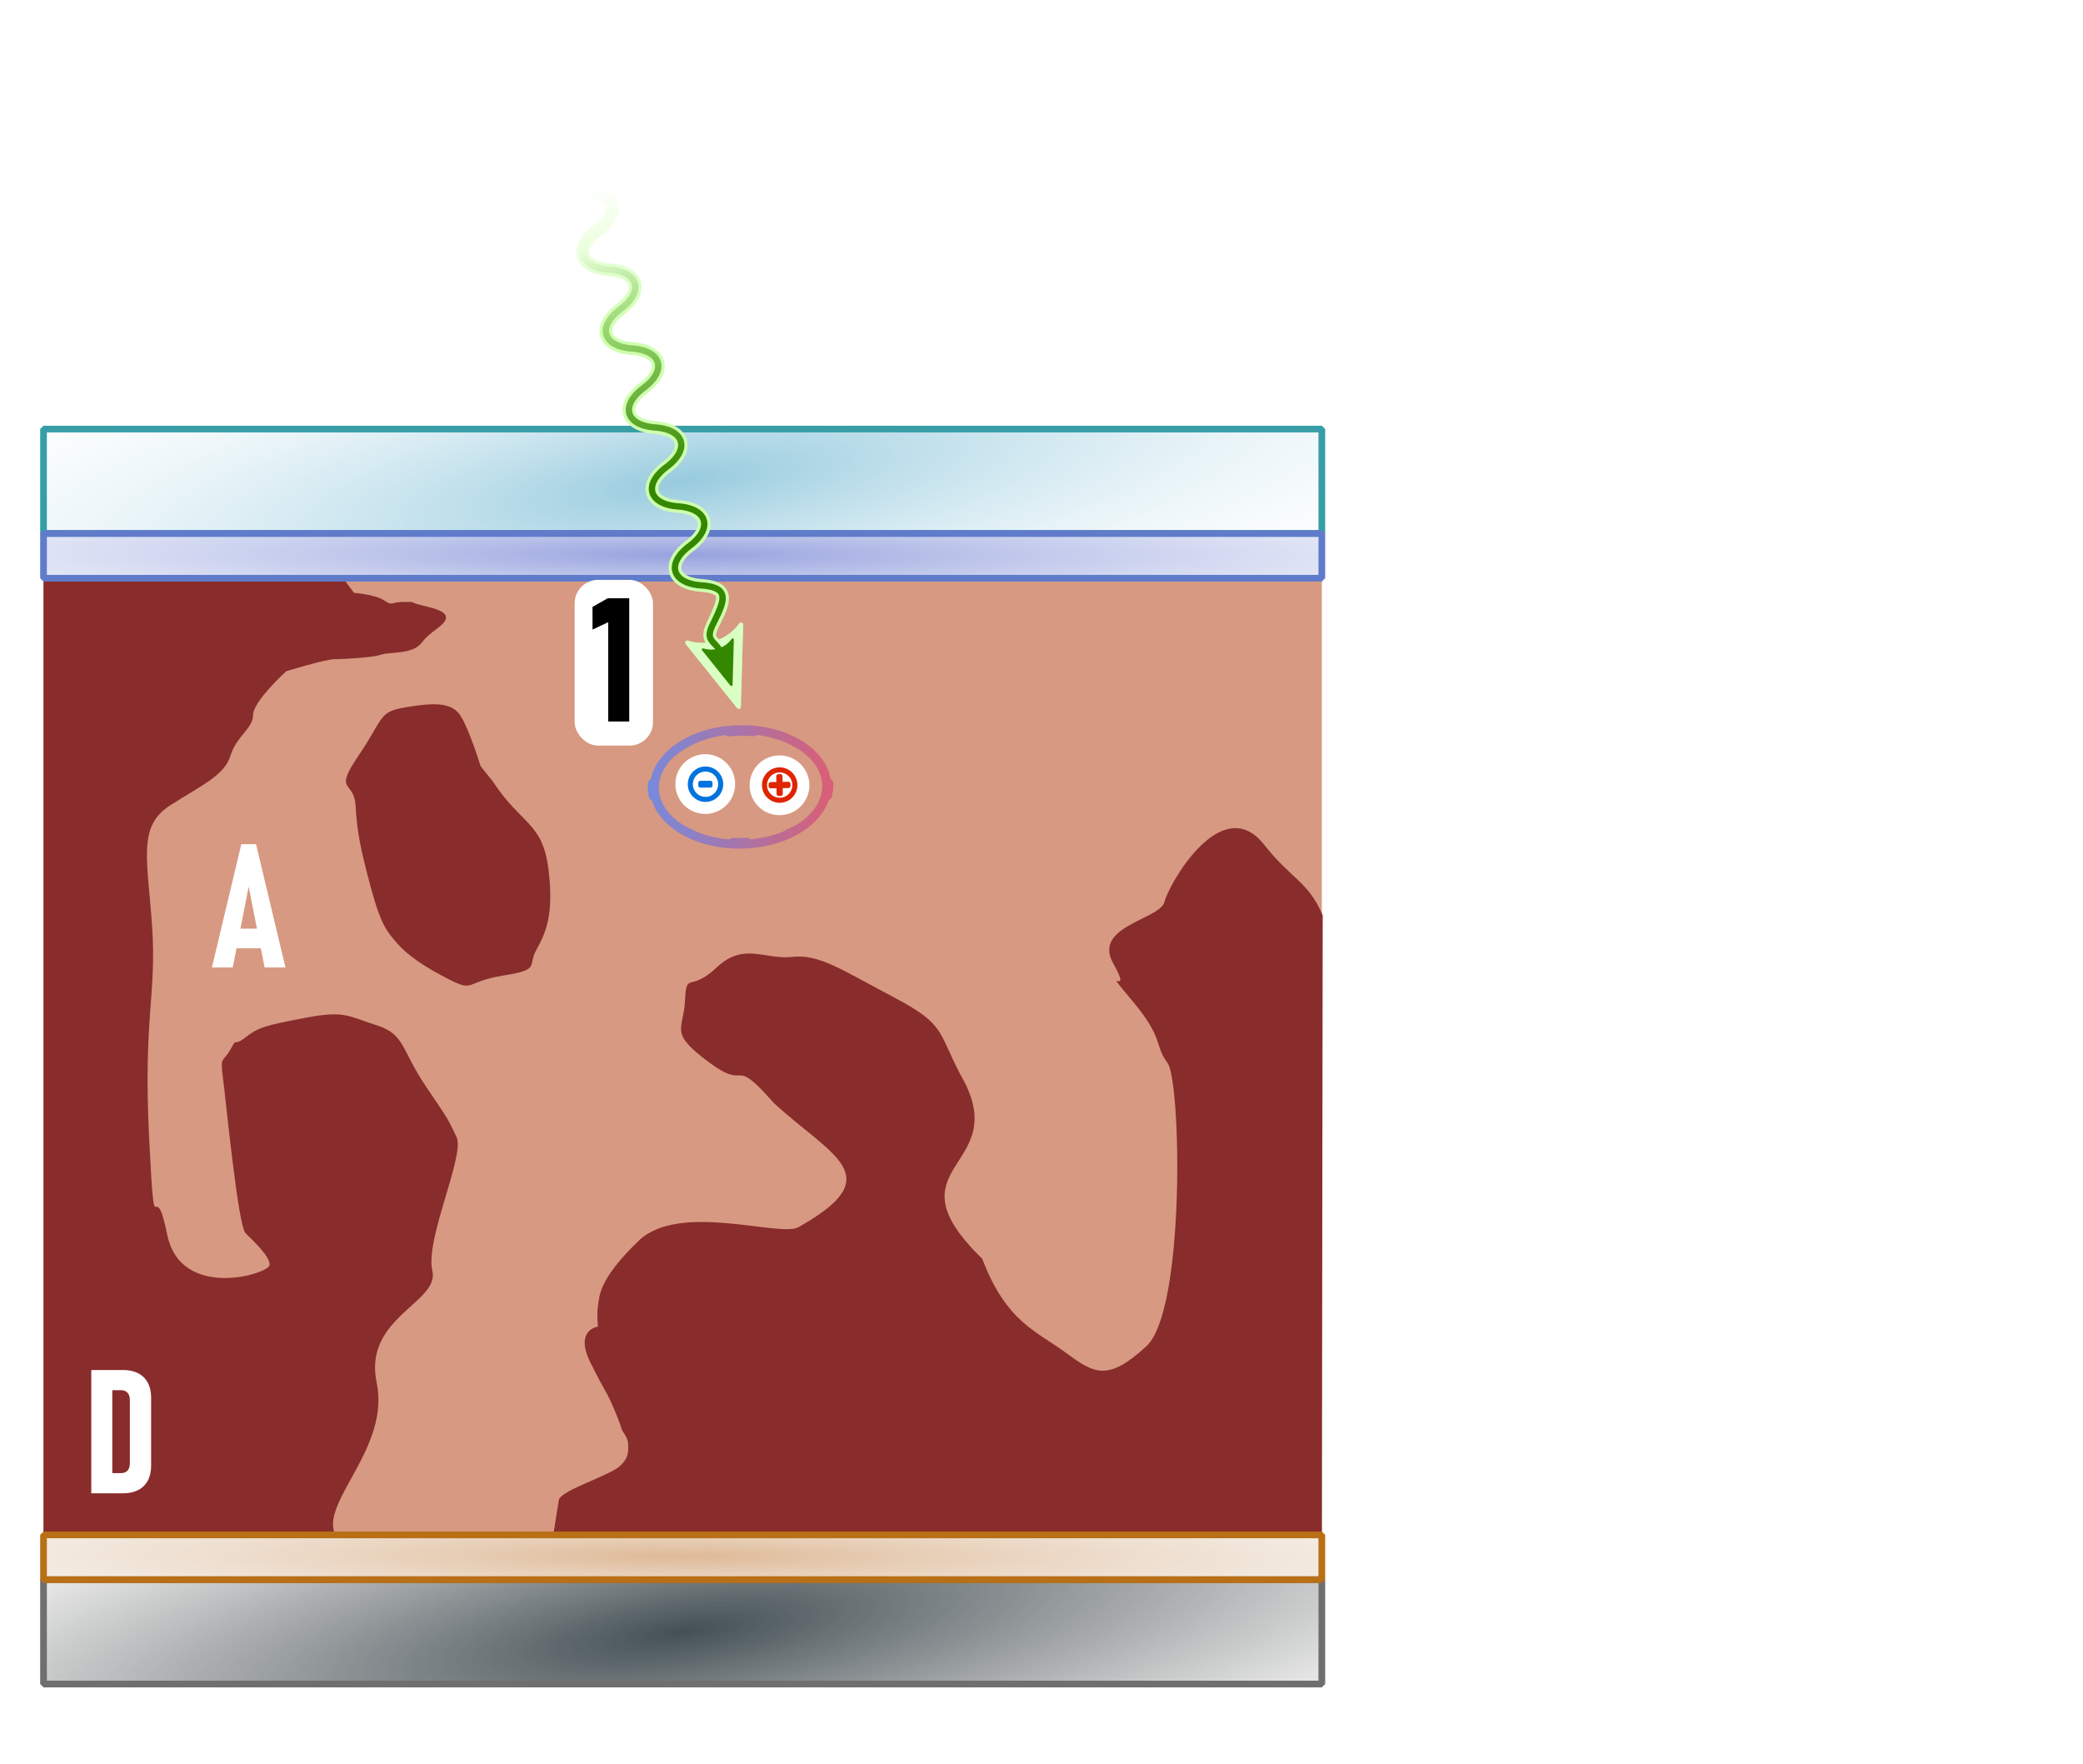 <?xml version="1.0" encoding="UTF-8" standalone="no"?>
<!-- Created with Inkscape (http://www.inkscape.org/) -->

<svg
   version="1.1"
   id="svg2"
   width="2349.321"
   height="1989.559"
   viewBox="0 0 2349.321 1989.559"
   sodipodi:docname="2. How Do OPV for import.svg"
   inkscape:version="1.1.2 (b8e25be833, 2022-02-05)"
   xmlns:inkscape="http://www.inkscape.org/namespaces/inkscape"
   xmlns:sodipodi="http://sodipodi.sourceforge.net/DTD/sodipodi-0.dtd"
   xmlns:xlink="http://www.w3.org/1999/xlink"
   xmlns="http://www.w3.org/2000/svg"
   xmlns:svg="http://www.w3.org/2000/svg">
  <defs
     id="defs6">
    <linearGradient
       inkscape:collect="always"
       id="linearGradient6290">
      <stop
         style="stop-color:#348800;stop-opacity:1;"
         offset="0"
         id="stop6286" />
      <stop
         style="stop-color:#348800;stop-opacity:0;"
         offset="1"
         id="stop6288" />
    </linearGradient>
    <linearGradient
       inkscape:collect="always"
       id="linearGradient15411">
      <stop
         style="stop-color:#deb996;stop-opacity:1"
         offset="0"
         id="stop15407" />
      <stop
         style="stop-color:#f6fcfd;stop-opacity:0"
         offset="1"
         id="stop15409" />
    </linearGradient>
    <linearGradient
       inkscape:collect="always"
       id="linearGradient14648">
      <stop
         style="stop-color:#97a2de;stop-opacity:1"
         offset="0"
         id="stop14644" />
      <stop
         style="stop-color:#f6fcfd;stop-opacity:0"
         offset="1"
         id="stop14646" />
    </linearGradient>
    <linearGradient
       inkscape:collect="always"
       id="linearGradient10207">
      <stop
         style="stop-color:#ceffad;stop-opacity:1;"
         offset="0"
         id="stop10203" />
      <stop
         style="stop-color:#ceffad;stop-opacity:0;"
         offset="1"
         id="stop10205" />
    </linearGradient>
    <linearGradient
       inkscape:collect="always"
       id="linearGradient2179">
      <stop
         style="stop-color:#97cbde;stop-opacity:1"
         offset="0"
         id="stop2175" />
      <stop
         style="stop-color:#f6fcfd;stop-opacity:0"
         offset="1"
         id="stop2177" />
    </linearGradient>
    <linearGradient
       inkscape:collect="always"
       id="linearGradient855">
      <stop
         style="stop-color:#435055;stop-opacity:1"
         offset="0"
         id="stop851" />
      <stop
         style="stop-color:#6d6d6d;stop-opacity:0"
         offset="1"
         id="stop853" />
    </linearGradient>
    <radialGradient
       inkscape:collect="always"
       xlink:href="#linearGradient855"
       id="radialGradient865"
       cx="493.798"
       cy="1698.859"
       fx="493.798"
       fy="1698.859"
       r="62.651"
       gradientTransform="matrix(4.225,-0.594,2.542,18.082,-4041.912,-31498.73)"
       gradientUnits="userSpaceOnUse" />
    <radialGradient
       inkscape:collect="always"
       xlink:href="#linearGradient14648"
       id="radialGradient1817"
       gradientUnits="userSpaceOnUse"
       gradientTransform="matrix(1.844,-0.685,-0.023,25.714,277.056,-44420.067)"
       cx="493.798"
       cy="1698.859"
       fx="493.798"
       fy="1698.859"
       r="62.651" />
    <filter
       inkscape:collect="always"
       style="color-interpolation-filters:sRGB"
       id="filter2517-39-8"
       x="-0.135"
       y="-0.135"
       width="1.27"
       height="1.27">
      <feGaussianBlur
         inkscape:collect="always"
         stdDeviation="0.456"
         id="feGaussianBlur2519-1-7" />
    </filter>
    <filter
       inkscape:collect="always"
       style="color-interpolation-filters:sRGB"
       id="filter2517-3-6-5"
       x="-0.135"
       y="-0.135"
       width="1.27"
       height="1.27">
      <feGaussianBlur
         inkscape:collect="always"
         stdDeviation="0.456"
         id="feGaussianBlur2519-6-6-8" />
    </filter>
    <marker
       style="overflow:visible"
       id="marker5556-2-63-4"
       refX="0"
       refY="0"
       orient="auto"
       inkscape:stockid="Arrow2Lend"
       inkscape:isstock="true">
      <path
         transform="matrix(-1.1,0,0,-1.1,-1.1,0)"
         d="M 8.719,4.034 -2.207,0.016 8.719,-4.002 c -1.745,2.372 -1.735,5.617 -6e-7,8.035 z"
         style="fill:context-stroke;fill-rule:evenodd;stroke:context-stroke;stroke-width:0.625;stroke-linejoin:round"
         id="path5316-5-53-3" />
    </marker>
    <linearGradient
       inkscape:collect="always"
       id="linearGradient45300">
      <stop
         style="stop-color:#5698ff;stop-opacity:1"
         offset="0"
         id="stop45296" />
      <stop
         style="stop-color:#ff4e4e;stop-opacity:1"
         offset="1"
         id="stop45298" />
    </linearGradient>
    <filter
       inkscape:collect="always"
       style="color-interpolation-filters:sRGB"
       id="filter45936"
       x="-0.186"
       y="-0.127"
       width="1.372"
       height="1.254">
      <feGaussianBlur
         inkscape:collect="always"
         stdDeviation="2.056"
         id="feGaussianBlur45938" />
    </filter>
    <linearGradient
       inkscape:collect="always"
       xlink:href="#linearGradient45300"
       id="linearGradient1171"
       gradientUnits="userSpaceOnUse"
       x1="156.432"
       y1="27.774"
       x2="157.122"
       y2="95.346" />
    <linearGradient
       inkscape:collect="always"
       xlink:href="#linearGradient45300"
       id="linearGradient1173"
       gradientUnits="userSpaceOnUse"
       gradientTransform="matrix(2.568,0,0,2.568,1101.152,1306.337)"
       x1="156.597"
       y1="29.428"
       x2="157.122"
       y2="95.346" />
    <marker
       style="overflow:visible"
       id="marker5556-2-4-0-3-3"
       refX="0"
       refY="0"
       orient="auto"
       inkscape:stockid="Arrow2Lend"
       inkscape:isstock="true">
      <path
         transform="matrix(-1.1,0,0,-1.1,-1.1,0)"
         d="M 8.719,4.034 -2.207,0.016 8.719,-4.002 c -1.745,2.372 -1.735,5.617 -6e-7,8.035 z"
         style="fill:context-stroke;fill-rule:evenodd;stroke:context-stroke;stroke-width:0.625;stroke-linejoin:round"
         id="path5316-5-0-2-4-50" />
    </marker>
    <filter
       inkscape:collect="always"
       style="color-interpolation-filters:sRGB"
       id="filter82878"
       x="-0.244"
       y="-0.244"
       width="1.488"
       height="1.488">
      <feGaussianBlur
         inkscape:collect="always"
         stdDeviation="1.45"
         id="feGaussianBlur82880" />
    </filter>
    <marker
       style="overflow:visible"
       id="marker1718"
       refX="0"
       refY="0"
       orient="auto"
       inkscape:stockid="Arrow2Lend"
       inkscape:isstock="true">
      <path
         transform="matrix(-1.1,0,0,-1.1,-1.1,0)"
         d="M 8.719,4.034 -2.207,0.016 8.719,-4.002 c -1.745,2.372 -1.735,5.617 -6e-7,8.035 z"
         style="fill:context-stroke;fill-rule:evenodd;stroke:context-stroke;stroke-width:0.625;stroke-linejoin:round"
         id="path1716" />
    </marker>
    <marker
       style="overflow:visible"
       id="marker1726"
       refX="0"
       refY="0"
       orient="auto"
       inkscape:stockid="Arrow2Lend"
       inkscape:isstock="true">
      <path
         transform="matrix(-1.1,0,0,-1.1,-1.1,0)"
         d="M 8.719,4.034 -2.207,0.016 8.719,-4.002 c -1.745,2.372 -1.735,5.617 -6e-7,8.035 z"
         style="fill:context-stroke;fill-rule:evenodd;stroke:context-stroke;stroke-width:0.625;stroke-linejoin:round"
         id="path1724" />
    </marker>
    <marker
       style="overflow:visible"
       id="marker1741"
       refX="0"
       refY="0"
       orient="auto"
       inkscape:stockid="Arrow2Lend"
       inkscape:isstock="true">
      <path
         transform="matrix(-1.1,0,0,-1.1,-1.1,0)"
         d="M 8.719,4.034 -2.207,0.016 8.719,-4.002 c -1.745,2.372 -1.735,5.617 -6e-7,8.035 z"
         style="fill:context-stroke;fill-rule:evenodd;stroke:context-stroke;stroke-width:0.625;stroke-linejoin:round"
         id="path1739" />
    </marker>
    <marker
       style="overflow:visible"
       id="marker1749"
       refX="0"
       refY="0"
       orient="auto"
       inkscape:stockid="Arrow2Lend"
       inkscape:isstock="true">
      <path
         transform="matrix(-1.1,0,0,-1.1,-1.1,0)"
         d="M 8.719,4.034 -2.207,0.016 8.719,-4.002 c -1.745,2.372 -1.735,5.617 -6e-7,8.035 z"
         style="fill:context-stroke;fill-rule:evenodd;stroke:context-stroke;stroke-width:0.625;stroke-linejoin:round"
         id="path1747" />
    </marker>
    <marker
       style="overflow:visible"
       id="marker1764"
       refX="0"
       refY="0"
       orient="auto"
       inkscape:stockid="Arrow2Lend"
       inkscape:isstock="true">
      <path
         transform="matrix(-1.1,0,0,-1.1,-1.1,0)"
         d="M 8.719,4.034 -2.207,0.016 8.719,-4.002 c -1.745,2.372 -1.735,5.617 -6e-7,8.035 z"
         style="fill:context-stroke;fill-rule:evenodd;stroke:context-stroke;stroke-width:0.625;stroke-linejoin:round"
         id="path1762" />
    </marker>
    <filter
       inkscape:collect="always"
       style="color-interpolation-filters:sRGB"
       id="filter10181"
       x="-0.037"
       y="-0.034"
       width="1.074"
       height="1.068">
      <feGaussianBlur
         inkscape:collect="always"
         stdDeviation="1.269"
         id="feGaussianBlur10183" />
    </filter>
    <linearGradient
       inkscape:collect="always"
       xlink:href="#linearGradient10207"
       id="linearGradient10209"
       x1="134.738"
       y1="162.274"
       x2="152.684"
       y2="181.129"
       gradientUnits="userSpaceOnUse" />
    <radialGradient
       inkscape:collect="always"
       xlink:href="#linearGradient2179"
       id="radialGradient13522"
       gradientUnits="userSpaceOnUse"
       gradientTransform="matrix(4.225,-0.594,2.542,18.082,-5339.512,-31498.73)"
       cx="493.798"
       cy="1698.859"
       fx="493.798"
       fy="1698.859"
       r="62.651" />
    <radialGradient
       inkscape:collect="always"
       xlink:href="#linearGradient15411"
       id="radialGradient14860"
       gradientUnits="userSpaceOnUse"
       gradientTransform="matrix(1.844,-0.685,-0.023,25.714,1406.438,-44420.067)"
       cx="493.798"
       cy="1698.859"
       fx="493.798"
       fy="1698.859"
       r="62.651" />
    <symbol
       id="v"
       overflow="visible">
      <path
         d="m 18.766,-1.125 c -0.969,0.5 -1.98,0.875 -3.031,1.125 -1.043,0.258 -2.137,0.391 -3.281,0.391 -3.398,0 -6.09,-0.945 -8.078,-2.844 -1.992,-1.906 -2.984,-4.484 -2.984,-7.734 0,-3.258 0.992,-5.836 2.984,-7.734 1.988,-1.906 4.68,-2.859 8.078,-2.859 1.145,0 2.238,0.133 3.281,0.391 1.051,0.25 2.062,0.625 3.031,1.125 v 4.219 c -0.98,-0.656 -1.945,-1.141 -2.891,-1.453 -0.949,-0.312 -1.949,-0.469 -3,-0.469 -1.875,0 -3.352,0.605 -4.422,1.812 -1.074,1.199 -1.609,2.856 -1.609,4.969 0,2.106 0.535,3.762 1.609,4.969 1.07,1.199 2.547,1.797 4.422,1.797 1.051,0 2.051,-0.148 3,-0.453 0.945,-0.312 1.91,-0.801 2.891,-1.469 z"
         id="path30357" />
    </symbol>
    <symbol
       id="b"
       overflow="visible">
      <path
         d="m 13.734,-11.141 c -0.438,-0.195 -0.871,-0.344 -1.297,-0.438 -0.418,-0.102 -0.84,-0.156 -1.266,-0.156 -1.262,0 -2.231,0.406 -2.906,1.219 -0.68,0.805 -1.016,1.953 -1.016,3.453 v 7.062 H 2.359 v -15.312 h 4.891 v 2.516 c 0.625,-1 1.344,-1.727 2.156,-2.188 0.82,-0.469 1.801,-0.703 2.938,-0.703 0.164,0 0.344,0.012 0.531,0.031 0.195,0.012 0.477,0.039 0.844,0.078 z"
         id="path30360" />
    </symbol>
    <symbol
       id="a"
       overflow="visible">
      <path
         d="m 17.641,-7.703 v 1.406 H 6.188 c 0.125,1.148 0.539,2.008 1.25,2.578 0.707,0.574 1.703,0.859 2.984,0.859 1.031,0 2.082,-0.148 3.156,-0.453 1.082,-0.312 2.191,-0.773 3.328,-1.391 v 3.766 c -1.156,0.438 -2.312,0.766 -3.469,0.984 -1.156,0.227 -2.312,0.344 -3.469,0.344 -2.773,0 -4.93,-0.703 -6.469,-2.109 -1.531,-1.406 -2.297,-3.379 -2.297,-5.922 0,-2.5 0.754,-4.461 2.266,-5.891 1.508,-1.438 3.582,-2.156 6.219,-2.156 2.406,0 4.332,0.73 5.781,2.188 1.445,1.449 2.172,3.383 2.172,5.797 z m -5.031,-1.625 c 0,-0.926 -0.273,-1.672 -0.812,-2.234 -0.543,-0.57 -1.25,-0.859 -2.125,-0.859 -0.949,0 -1.719,0.266 -2.312,0.797 -0.594,0.531 -0.965,1.297 -1.109,2.297 z"
         id="path30363" />
    </symbol>
    <symbol
       id="j"
       overflow="visible">
      <path
         d="m 9.219,-6.891 c -1.023,0 -1.793,0.172 -2.312,0.516 -0.512,0.344 -0.766,0.855 -0.766,1.531 0,0.625 0.207,1.117 0.625,1.469 0.414,0.344 0.988,0.516 1.719,0.516 0.926,0 1.703,-0.328 2.328,-0.984 0.633,-0.664 0.953,-1.492 0.953,-2.484 v -0.562 z m 7.469,-1.844 V 0 h -4.922 v -2.266 c -0.656,0.93 -1.398,1.605 -2.219,2.031 -0.824,0.414 -1.824,0.625 -3,0.625 -1.586,0 -2.871,-0.457 -3.859,-1.375 -0.992,-0.926 -1.484,-2.129 -1.484,-3.609 0,-1.789 0.613,-3.102 1.844,-3.938 1.238,-0.844 3.18,-1.266 5.828,-1.266 h 2.891 v -0.391 c 0,-0.77 -0.309,-1.332 -0.922,-1.688 -0.617,-0.363 -1.57,-0.547 -2.859,-0.547 -1.055,0 -2.031,0.105 -2.938,0.312 -0.898,0.211 -1.73,0.523 -2.5,0.938 v -3.734 c 1.039,-0.25 2.086,-0.441 3.141,-0.578 1.062,-0.133 2.125,-0.203 3.188,-0.203 2.758,0 4.75,0.547 5.969,1.641 1.227,1.086 1.844,2.856 1.844,5.312 z"
         id="path30366" />
    </symbol>
    <symbol
       id="e"
       overflow="visible">
      <path
         d="m 7.703,-19.656 v 4.344 H 12.75 v 3.5 H 7.703 v 6.5 c 0,0.711 0.141,1.188 0.422,1.438 0.281,0.25 0.836,0.375 1.672,0.375 h 2.516 v 3.5 h -4.188 c -1.938,0 -3.312,-0.398 -4.125,-1.203 -0.805,-0.812 -1.203,-2.18 -1.203,-4.109 v -6.5 h -2.422 v -3.5 h 2.422 v -4.344 z"
         id="path30369" />
    </symbol>
    <symbol
       id="g"
       overflow="visible">
      <path
         d="m 12.766,-13.078 v -8.203 h 4.922 V -10e-5 H 12.766 v -2.219 c -0.668,0.906 -1.406,1.57 -2.219,1.984 -0.813,0.414 -1.758,0.625 -2.828,0.625 -1.887,0 -3.434,-0.75 -4.641,-2.25 -1.211,-1.5 -1.812,-3.426 -1.812,-5.781 0,-2.363 0.602,-4.297 1.812,-5.797 1.207,-1.5 2.754,-2.25 4.641,-2.25 1.062,0 2,0.215 2.812,0.641 0.82,0.43 1.566,1.086 2.234,1.969 z m -3.219,9.922 c 1.039,0 1.836,-0.379 2.391,-1.141 0.551,-0.77 0.828,-1.883 0.828,-3.344 0,-1.457 -0.277,-2.566 -0.828,-3.328 -0.555,-0.77 -1.352,-1.156 -2.391,-1.156 -1.043,0 -1.84,0.387 -2.391,1.156 -0.555,0.762 -0.828,1.871 -0.828,3.328 0,1.461 0.273,2.574 0.828,3.344 0.551,0.762 1.348,1.141 2.391,1.141 z"
         id="path30372" />
    </symbol>
    <symbol
       id="d"
       overflow="visible">
      <path
         d="m 10.5,-3.156 c 1.051,0 1.852,-0.379 2.406,-1.141 0.551,-0.77 0.828,-1.883 0.828,-3.344 0,-1.457 -0.277,-2.566 -0.828,-3.328 -0.555,-0.77 -1.355,-1.156 -2.406,-1.156 -1.055,0 -1.859,0.387 -2.422,1.156 -0.555,0.773 -0.828,1.883 -0.828,3.328 0,1.449 0.273,2.559 0.828,3.328 0.562,0.773 1.367,1.156 2.422,1.156 z m -3.25,-9.922 c 0.676,-0.883 1.422,-1.539 2.234,-1.969 0.82,-0.426 1.766,-0.641 2.828,-0.641 1.895,0 3.445,0.75 4.656,2.25 1.207,1.5 1.812,3.434 1.812,5.797 0,2.356 -0.605,4.281 -1.812,5.781 -1.211,1.5 -2.762,2.25 -4.656,2.25 -1.062,0 -2.008,-0.211 -2.828,-0.625 C 8.672,-0.66 7.926,-1.32 7.25,-2.219 V -2e-5 H 2.359 v -21.281 H 7.25 Z"
         id="path30375" />
    </symbol>
    <symbol
       id="f"
       overflow="visible">
      <path
         d="m 0.344,-15.312 h 4.891 l 4.125,10.391 3.5,-10.391 h 4.891 l -6.438,16.766 c -0.648,1.695 -1.402,2.883 -2.266,3.562 -0.867,0.688 -2,1.031 -3.406,1.031 H 2.797 V 2.829 h 1.531 c 0.832,0 1.438,-0.137 1.812,-0.406 C 6.523,2.161 6.82,1.692 7.031,1.016 L 7.172,0.595 Z"
         id="path30378" />
    </symbol>
    <symbol
       id="i"
       overflow="visible">
      <path
         d="m 0.141,-20.406 h 18.812 v 3.969 h -6.766 V 8e-4 h -5.266 v -16.438 h -6.781 z"
         id="path30381" />
    </symbol>
    <symbol
       id="h"
       overflow="visible">
      <path
         d="M 2.359,-21.281 H 7.25 V 0 H 2.359 Z"
         id="path30384" />
    </symbol>
    <symbol
       id="u"
       overflow="visible">
      <path
         d="m 20.922,-1.516 c -1.312,0.637 -2.68,1.117 -4.094,1.438 -1.406,0.312 -2.867,0.469 -4.375,0.469 -3.398,0 -6.09,-0.945 -8.078,-2.844 -1.992,-1.906 -2.984,-4.484 -2.984,-7.734 0,-3.289 1.008,-5.879 3.031,-7.766 2.031,-1.883 4.805,-2.828 8.328,-2.828 1.352,0 2.648,0.133 3.891,0.391 1.25,0.25 2.426,0.625 3.531,1.125 v 4.219 c -1.148,-0.645 -2.281,-1.125 -3.406,-1.438 -1.125,-0.32 -2.25,-0.484 -3.375,-0.484 -2.106,0 -3.727,0.59 -4.859,1.766 -1.125,1.168 -1.688,2.84 -1.688,5.016 0,2.156 0.547,3.824 1.641,5 1.094,1.18 2.644,1.766 4.656,1.766 0.539,0 1.047,-0.031 1.516,-0.094 0.477,-0.07 0.898,-0.18 1.266,-0.328 v -3.969 h -3.203 v -3.516 h 8.203 z"
         id="path30387" />
    </symbol>
    <symbol
       id="c"
       overflow="visible">
      <path
         d="m 9.641,-12.188 c -1.086,0 -1.914,0.391 -2.484,1.172 -0.574,0.781 -0.859,1.906 -0.859,3.375 0,1.469 0.285,2.594 0.859,3.375 0.57,0.773 1.398,1.156 2.484,1.156 1.062,0 1.875,-0.383 2.438,-1.156 0.57,-0.781 0.859,-1.906 0.859,-3.375 0,-1.469 -0.289,-2.594 -0.859,-3.375 -0.562,-0.781 -1.375,-1.172 -2.438,-1.172 z m 0,-3.5 c 2.633,0 4.691,0.715 6.172,2.141 1.477,1.418 2.219,3.387 2.219,5.906 0,2.512 -0.742,4.481 -2.219,5.906 C 14.332,-0.317 12.273,0.39 9.641,0.39 6.992,0.39 4.926,-0.317 3.438,-1.735 1.945,-3.161 1.203,-5.13 1.203,-7.641 c 0,-2.519 0.742,-4.488 2.234,-5.906 1.488,-1.426 3.555,-2.141 6.203,-2.141 z"
         id="path30390" />
    </symbol>
    <symbol
       id="t"
       overflow="visible">
      <path
         d="M 2.359,-15.312 H 7.25 V 0 H 2.359 Z m 0,-5.969 H 7.25 v 4 H 2.359 Z"
         id="path30393" />
    </symbol>
    <symbol
       id="s"
       overflow="visible">
      <path
         d="m 12.422,-21.281 v 3.219 H 9.719 c -0.688,0 -1.172,0.125 -1.453,0.375 -0.273,0.25 -0.406,0.688 -0.406,1.312 v 1.062 h 4.188 v 3.5 H 7.86 V -2e-4 h -4.891 v -11.812 h -2.438 v -3.5 h 2.438 v -1.062 c 0,-1.664 0.461,-2.898 1.391,-3.703 0.926,-0.801 2.367,-1.203 4.328,-1.203 z"
         id="path30396" />
    </symbol>
    <symbol
       id="r"
       overflow="visible">
      <path
         d="m 16.547,-12.766 c 0.613,-0.945 1.348,-1.672 2.203,-2.172 0.852,-0.5 1.789,-0.75 2.812,-0.75 1.758,0 3.098,0.547 4.016,1.641 0.926,1.086 1.391,2.656 1.391,4.719 V -4e-4 h -4.922 v -7.984 -0.359 c 0.008,-0.133 0.016,-0.32 0.016,-0.562 0,-1.082 -0.164,-1.863 -0.484,-2.344 -0.312,-0.488 -0.824,-0.734 -1.531,-0.734 -0.93,0 -1.648,0.387 -2.156,1.156 -0.512,0.762 -0.773,1.867 -0.781,3.312 v 7.516 h -4.922 v -7.984 c 0,-1.695 -0.148,-2.785 -0.438,-3.266 -0.293,-0.488 -0.812,-0.734 -1.562,-0.734 -0.938,0 -1.664,0.387 -2.172,1.156 -0.512,0.762 -0.766,1.859 -0.766,3.297 v 7.531 h -4.922 v -15.312 h 4.922 v 2.234 c 0.602,-0.863 1.289,-1.516 2.062,-1.953 0.781,-0.438 1.641,-0.656 2.578,-0.656 1.062,0 2,0.258 2.812,0.766 0.812,0.512 1.426,1.23 1.844,2.156 z"
         id="path30399" />
    </symbol>
    <symbol
       id="q"
       overflow="visible">
      <path
         d="M 17.75,-9.328 V 0 h -4.922 v -7.109 c 0,-1.344 -0.031,-2.266 -0.094,-2.766 -0.062,-0.5 -0.168,-0.867 -0.312,-1.109 -0.188,-0.312 -0.449,-0.555 -0.781,-0.734 -0.324,-0.176 -0.695,-0.266 -1.109,-0.266 -1.023,0 -1.824,0.398 -2.406,1.188 -0.586,0.781 -0.875,1.871 -0.875,3.266 V -1e-4 H 2.359 v -21.281 H 7.25 v 8.203 c 0.738,-0.883 1.52,-1.539 2.344,-1.969 0.832,-0.426 1.75,-0.641 2.75,-0.641 1.77,0 3.113,0.547 4.031,1.641 0.914,1.086 1.375,2.656 1.375,4.719 z"
         id="path30402" />
    </symbol>
    <symbol
       id="p"
       overflow="visible">
      <path
         d="m 2.578,-20.406 h 5.875 l 7.422,14 v -14 h 4.984 V 0 h -5.875 L 7.562,-14 V 0 H 2.578 Z"
         id="path30405" />
    </symbol>
    <symbol
       id="o"
       overflow="visible">
      <path
         d="m 2.188,-5.969 v -9.344 h 4.922 v 1.531 c 0,0.836 -0.008,1.875 -0.016,3.125 -0.012,1.25 -0.016,2.086 -0.016,2.5 0,1.242 0.031,2.133 0.094,2.672 0.07,0.543 0.18,0.934 0.328,1.172 0.207,0.324 0.473,0.574 0.797,0.75 0.32,0.168 0.691,0.25 1.109,0.25 1.02,0 1.82,-0.391 2.406,-1.172 0.582,-0.781 0.875,-1.867 0.875,-3.266 v -7.562 h 4.891 V -6e-4 H 12.688 V -2.219 C 11.945,-1.321 11.164,-0.661 10.344,-0.235 9.519,0.179 8.609,0.39 7.609,0.39 5.848,0.39 4.504,-0.149 3.578,-1.235 2.648,-2.317 2.188,-3.895 2.188,-5.969 Z"
         id="path30408" />
    </symbol>
    <symbol
       id="n"
       overflow="visible">
      <path
         d="M 17.75,-9.328 V 0 h -4.922 v -7.141 c 0,-1.32 -0.031,-2.234 -0.094,-2.734 -0.062,-0.5 -0.168,-0.867 -0.312,-1.109 -0.188,-0.312 -0.449,-0.555 -0.781,-0.734 -0.324,-0.176 -0.695,-0.266 -1.109,-0.266 -1.023,0 -1.824,0.398 -2.406,1.188 -0.586,0.781 -0.875,1.871 -0.875,3.266 V -1e-4 H 2.359 v -15.312 H 7.25 v 2.234 c 0.738,-0.883 1.52,-1.539 2.344,-1.969 0.832,-0.426 1.75,-0.641 2.75,-0.641 1.77,0 3.113,0.547 4.031,1.641 0.914,1.086 1.375,2.656 1.375,4.719 z"
         id="path30411" />
    </symbol>
    <symbol
       id="m"
       overflow="visible">
      <path
         d="m 2.578,-20.406 h 8.734 c 2.594,0 4.582,0.578 5.969,1.734 1.395,1.148 2.094,2.789 2.094,4.922 0,2.137 -0.699,3.781 -2.094,4.938 -1.387,1.156 -3.375,1.734 -5.969,1.734 H 7.828 V 3e-4 h -5.25 z m 5.25,3.812 v 5.703 H 10.75 c 1.02,0 1.805,-0.25 2.359,-0.75 0.562,-0.5 0.844,-1.203 0.844,-2.109 0,-0.914 -0.281,-1.617 -0.844,-2.109 -0.555,-0.488 -1.34,-0.734 -2.359,-0.734 z"
         id="path30414" />
    </symbol>
    <symbol
       id="l"
       overflow="visible">
      <path
         d="M 2.359,-15.312 H 7.25 v 15.031 c 0,2.051 -0.496,3.617 -1.484,4.703 -0.98,1.082 -2.406,1.625 -4.281,1.625 H -0.938 V 2.828 h 0.859 c 0.926,0 1.562,-0.211 1.906,-0.625 0.352,-0.418 0.531,-1.246 0.531,-2.484 z m 0,-5.969 H 7.25 v 4 H 2.359 Z"
         id="path30417" />
    </symbol>
    <symbol
       id="k"
       overflow="visible">
      <path
         d="m 14.719,-14.828 v 3.984 c -0.656,-0.457 -1.324,-0.797 -2,-1.016 -0.668,-0.219 -1.359,-0.328 -2.078,-0.328 -1.367,0 -2.434,0.402 -3.203,1.203 -0.762,0.793 -1.141,1.906 -1.141,3.344 0,1.43 0.379,2.543 1.141,3.344 0.77,0.793 1.836,1.188 3.203,1.188 0.758,0 1.484,-0.109 2.172,-0.328 0.688,-0.227 1.32,-0.566 1.906,-1.016 v 4 c -0.762,0.281 -1.539,0.488 -2.328,0.625 -0.781,0.145 -1.574,0.219 -2.375,0.219 -2.762,0 -4.922,-0.707 -6.484,-2.125 -1.555,-1.414 -2.328,-3.383 -2.328,-5.906 0,-2.531 0.773,-4.504 2.328,-5.922 1.562,-1.414 3.723,-2.125 6.484,-2.125 0.801,0 1.594,0.074 2.375,0.219 0.781,0.137 1.555,0.352 2.328,0.641 z"
         id="path30420" />
    </symbol>
    <linearGradient
       inkscape:collect="always"
       xlink:href="#linearGradient6290"
       id="linearGradient6292"
       x1="1061.946"
       y1="1063.805"
       x2="981.878"
       y2="795.345"
       gradientUnits="userSpaceOnUse" />
    <filter
       inkscape:collect="always"
       style="color-interpolation-filters:sRGB"
       id="filter5437"
       x="-0.141"
       y="-0.067"
       width="1.283"
       height="1.134">
      <feGaussianBlur
         inkscape:collect="always"
         stdDeviation="5.208"
         id="feGaussianBlur5439" />
    </filter>
  </defs>
  <sodipodi:namedview
     id="namedview4"
     pagecolor="#ffffff"
     bordercolor="#666666"
     borderopacity="1.0"
     inkscape:pageshadow="2"
     inkscape:pageopacity="0.0"
     inkscape:pagecheckerboard="0"
     showgrid="false"
     inkscape:zoom="0.41616182"
     inkscape:cx="1029.6476"
     inkscape:cy="1189.4412"
     inkscape:window-width="1920"
     inkscape:window-height="1217"
     inkscape:window-x="-8"
     inkscape:window-y="-8"
     inkscape:window-maximized="1"
     inkscape:current-layer="g8" />
  <g
     inkscape:groupmode="layer"
     id="layer1"
     inkscape:label="Image 1"
     style="display:inline"
     transform="translate(-303.707,-522.687)">
    <path
       id="rect2859"
       style="fill:#d79981;fill-rule:evenodd;stroke-width:7.559;stroke-linejoin:bevel;paint-order:markers fill stroke"
       transform="rotate(90)"
       d="M 1174.792,-1794.537 H 2253.699 V -352.79 H 1174.792 Z" />
    <path
       style="fill:#892c2c;fill-opacity:1;stroke:none;stroke-width:1px;stroke-linecap:butt;stroke-linejoin:miter;stroke-opacity:1"
       d="m 1795.531,1554.937 c -16.991,-39.08 -33.982,-39.08 -66.266,-79.859 -47.564,-60.081 -107.044,44.177 -112.142,64.566 -5.097,20.389 -81.558,27.186 -57.77,69.664 23.788,42.478 -16.991,-3.398 20.389,40.779 37.381,44.177 25.487,50.973 40.779,71.363 15.292,20.389 20.389,278.655 -23.788,319.434 -44.177,40.779 -59.469,30.584 -91.752,6.796 -32.283,-23.788 -66.266,-33.982 -93.451,-105.345 -107.332,-104.695 28.53,-101.104 -19.189,-197.712 -32.283,-57.77 -18.69,-64.566 -79.858,-96.85 -61.168,-32.283 -84.956,-49.274 -115.54,-45.876 -30.584,3.398 -54.372,-16.991 -84.956,11.894 -30.584,28.885 -33.982,3.398 -35.681,37.38 -1.699,33.982 -18.69,35.681 27.186,69.664 45.876,33.982 23.788,-10.195 73.062,45.876 65.577,60.326 131.319,81.851 27.684,139.942 -20.389,11.894 -134.272,-28.885 -180.148,15.292 -45.876,44.177 -44.177,62.867 -45.876,73.062 -1.699,10.195 0,23.788 0,23.788 0,0 -27.186,3.398 -8.495,40.779 18.69,37.381 15.292,27.186 23.788,45.876 8.496,18.69 11.894,30.584 11.894,30.584 0,0 6.796,8.496 6.796,15.292 0,6.796 1.699,15.292 -10.195,25.487 -11.894,10.195 -66.265,27.186 -67.965,37.38 -1.699,10.195 -6.796,42.478 -6.796,42.478 l 867.295,-2.972 z"
       id="path3394"
       sodipodi:nodetypes="csssssssccsssssccsscsscsssccc" />
    <path
       style="fill:#892c2c;fill-opacity:1;stroke:none;stroke-width:1px;stroke-linecap:butt;stroke-linejoin:miter;stroke-opacity:1"
       d="m 859.318,1403.715 c 32.283,49.274 56.071,45.876 62.867,98.549 6.796,52.673 -3.398,73.062 -13.593,91.752 -10.195,18.69 5.097,22.088 -37.381,28.885 -42.478,6.796 -32.283,18.69 -59.469,5.097 -27.186,-13.593 -47.575,-27.186 -59.469,-40.779 -11.894,-13.593 -18.69,-20.389 -30.584,-64.566 -11.894,-44.177 -15.292,-62.867 -16.991,-91.752 -1.699,-28.885 -25.487,-13.593 3.398,-56.071 28.885,-42.478 22.088,-49.274 52.673,-54.372 30.584,-5.097 52.672,-6.796 62.867,10.195 10.195,16.991 22.088,56.071 22.088,56.071 z"
       id="path3396" />
    <path
       style="fill:#892c2c;fill-opacity:1;stroke:none;stroke-width:1px;stroke-linecap:butt;stroke-linejoin:miter;stroke-opacity:1"
       d="m 680.911,2251.574 c -13.593,-37.38 62.867,-96.85 47.575,-169.911 -15.292,-73.062 71.363,-90.053 62.867,-125.734 -8.496,-35.681 37.38,-130.832 27.186,-151.221 -10.195,-20.389 -5.097,-13.593 -33.982,-56.071 -28.885,-42.478 -23.788,-59.469 -56.071,-69.664 -32.283,-10.195 -35.681,-16.991 -79.858,-8.496 -44.177,8.496 -52.673,10.195 -67.965,22.088 -15.292,11.894 -8.496,-1.699 -16.991,13.593 -8.495,15.292 -11.894,6.796 -8.495,32.283 3.398,25.487 16.991,166.513 25.487,175.009 8.496,8.496 27.186,25.487 27.186,35.681 0,10.195 -100.248,40.779 -115.54,-33.982 -15.292,-74.761 -13.593,27.186 -20.389,-108.743 -6.796,-135.929 8.496,-161.416 3.398,-237.876 -5.097,-76.46 -16.991,-113.841 20.389,-137.628 37.381,-23.788 61.168,-33.982 67.965,-56.071 6.796,-22.088 25.487,-30.584 25.487,-45.876 0,-15.292 37.38,-49.274 37.38,-49.274 0,0 44.177,-13.593 54.372,-13.593 10.195,0 42.478,-1.699 52.672,-5.097 10.195,-3.398 35.681,0 45.876,-13.593 10.195,-13.593 25.487,-18.69 27.186,-27.186 1.699,-8.496 -15.292,-11.894 -28.885,-15.292 -13.593,-3.398 -3.398,-3.398 -18.69,-3.398 -15.292,0 -11.894,5.097 -22.088,-1.699 -10.195,-6.796 -33.982,-8.496 -33.982,-8.496 l -10.195,-13.593 h -27.186 l -312.829,-2.941 v 1078.907 z"
       id="path3398"
       sodipodi:nodetypes="cssssssssssssssssscssssssscccccc" />
    <g
       id="rect849"
       transform="rotate(90)">
      <path
         style="color:#000000;fill:url(#radialGradient865);fill-rule:evenodd;stroke-width:7.559;stroke-linejoin:bevel;-inkscape-stroke:none;paint-order:markers fill stroke"
         d="m 2304.175,-1794.537 h 117.743 v 1441.747 h -117.743 z"
         id="path3547" />
      <path
         style="color:#000000;fill:#6f6f6f;fill-rule:evenodd;stroke-linejoin:bevel;-inkscape-stroke:none;paint-order:markers fill stroke"
         d="m 2304.174,-1798.316 -3.779,3.779 v 1441.748 l 3.779,3.779 h 117.744 l 3.779,-3.779 V -1794.537 l -3.779,-3.779 z m 3.779,7.559 h 110.184 v 1434.189 h -110.184 z"
         id="path3549" />
    </g>
    <g
       id="rect13520"
       transform="rotate(90)">
      <path
         style="color:#000000;fill:url(#radialGradient13522);fill-rule:evenodd;stroke-width:7.559;stroke-linejoin:bevel;-inkscape-stroke:none;paint-order:markers fill stroke"
         d="m 1006.574,-1794.537 h 117.743 v 1441.747 h -117.743 z"
         id="path3553" />
      <path
         style="color:#000000;fill:#379ea7;fill-rule:evenodd;stroke-linejoin:bevel;-inkscape-stroke:none;paint-order:markers fill stroke"
         d="m 1006.574,-1798.316 -3.779,3.779 v 1441.748 l 3.779,3.779 h 117.742 l 3.779,-3.779 V -1794.537 l -3.779,-3.779 z m 3.779,7.559 h 110.184 v 1434.189 h -110.184 z"
         id="path3555" />
    </g>
    <g
       id="rect1815"
       transform="rotate(90)">
      <path
         style="color:#000000;fill:url(#radialGradient1817);fill-rule:evenodd;stroke-width:7.559;stroke-linejoin:bevel;-inkscape-stroke:none;paint-order:markers fill stroke"
         d="m 1124.316,-1794.537 h 50.475 v 1441.747 h -50.475 z"
         id="path3559" />
      <path
         style="color:#000000;fill:#617bcb;fill-rule:evenodd;stroke-linejoin:bevel;-inkscape-stroke:none;paint-order:markers fill stroke"
         d="m 1124.316,-1798.316 -3.779,3.779 v 1441.748 l 3.779,3.779 h 50.475 l 3.781,-3.779 V -1794.537 l -3.781,-3.779 z m 3.779,7.559 h 42.916 v 1434.189 h -42.916 z"
         id="path3561" />
    </g>
    <g
       id="rect14858"
       transform="rotate(90)">
      <path
         style="color:#000000;fill:url(#radialGradient14860);fill-rule:evenodd;stroke-width:7.559;stroke-linejoin:bevel;-inkscape-stroke:none;paint-order:markers fill stroke"
         d="m 2253.699,-1794.537 h 50.475 v 1441.747 h -50.475 z"
         id="path3565" />
      <path
         style="color:#000000;fill:#b86f15;fill-rule:evenodd;stroke-linejoin:bevel;-inkscape-stroke:none;paint-order:markers fill stroke"
         d="m 2253.699,-1798.316 -3.779,3.779 v 1441.748 l 3.779,3.779 h 50.475 l 3.781,-3.779 V -1794.537 l -3.781,-3.779 z m 3.779,7.559 h 42.916 v 1434.189 h -42.916 z"
         id="path3567" />
    </g>
  </g>
  <g
     inkscape:groupmode="layer"
     inkscape:label="Image"
     id="g8"
     transform="translate(-303.707,-522.687)">
    <g
       id="g1169"
       transform="matrix(-0.033,-2.045,2.045,-0.033,-1803.772,4531.48)">
      <g
         id="g1163"
         transform="matrix(2.568,0,0,2.568,1125.722,1306.337)">
        <g
           id="g1145"
           transform="matrix(-0.006,0.804,-0.804,-0.006,233.474,-70.2)">
          <g
             id="g1137"
             transform="matrix(1.966,0,0,1.966,-134.618,-76.952)"
             style="fill:#ffffff;filter:url(#filter2517-39-8)">
            <path
               id="circle1133"
               style="fill-rule:evenodd;stroke-width:1.353;stroke-linecap:round;stroke-linejoin:round"
               d="m 151.209,92.923 a 4.058,4.058 0 0 1 -4.058,4.058 4.058,4.058 0 0 1 -4.058,-4.058 4.058,4.058 0 0 1 4.058,-4.058 4.058,4.058 0 0 1 4.058,4.058 z" />
            <path
               id="rect1135"
               style="fill-rule:evenodd;stroke-width:0.726;stroke-linecap:round;stroke-linejoin:bevel;paint-order:markers fill stroke"
               d="m 145.577,92.379 h 3.078 v 1.086 h -3.078 z" />
          </g>
          <g
             id="g1143"
             transform="translate(7.594,12.852)">
            <path
               style="color:#000000;fill:#0073de;fill-rule:evenodd;stroke-linecap:round;stroke-linejoin:round;-inkscape-stroke:none"
               d="m 147.15,88.189 c -2.607,0 -4.732,2.126 -4.732,4.732 0,2.607 2.126,4.734 4.732,4.734 2.607,0 4.734,-2.128 4.734,-4.734 0,-2.607 -2.128,-4.732 -4.734,-4.732 z m 0,1.352 c 1.876,0 3.383,1.505 3.383,3.381 0,1.876 -1.507,3.383 -3.383,3.383 -1.876,0 -3.381,-1.507 -3.381,-3.383 0,-1.876 1.505,-3.381 3.381,-3.381 z"
               id="circle1139" />
            <g
               id="rect1141">
              <path
                 style="color:#000000;fill:#0074e0;fill-rule:evenodd;stroke-width:0.726;stroke-linecap:round;stroke-linejoin:bevel;-inkscape-stroke:none;paint-order:markers fill stroke"
                 d="m 145.577,92.379 h 3.078 v 1.086 h -3.078 z"
                 id="path3599" />
              <path
                 style="color:#000000;fill:#0074e0;fill-rule:evenodd;stroke-linecap:round;stroke-linejoin:bevel;-inkscape-stroke:none;paint-order:markers fill stroke"
                 d="m 145.576,92.016 -0.363,0.363 v 1.086 l 0.363,0.363 h 3.078 l 0.363,-0.363 v -1.086 l -0.363,-0.363 z m 0.363,0.727 h 2.352 v 0.359 h -2.352 z"
                 id="path3601" />
            </g>
          </g>
        </g>
        <g
           id="g1161"
           transform="matrix(0.804,0,0,0.804,38.223,-77.59)">
          <g
             id="g1151"
             transform="matrix(1.966,0,0,1.966,-153.986,0.218)"
             style="fill:#ffffff;filter:url(#filter2517-3-6-5)">
            <path
               id="circle1147"
               style="fill-rule:evenodd;stroke-width:1.353;stroke-linecap:round;stroke-linejoin:round"
               d="m 151.209,92.923 a 4.058,4.058 0 0 1 -4.058,4.058 4.058,4.058 0 0 1 -4.058,-4.058 4.058,4.058 0 0 1 4.058,-4.058 4.058,4.058 0 0 1 4.058,4.058 z" />
            <path
               id="rect1149"
               style="fill-rule:evenodd;stroke-width:0.726;stroke-linecap:round;stroke-linejoin:bevel;paint-order:markers fill stroke"
               d="m 145.577,92.379 h 3.078 v 1.086 h -3.078 z" />
          </g>
          <g
             id="g1159"
             transform="translate(-11.519,8.178)">
            <path
               style="color:#000000;fill:#de2500;fill-rule:evenodd;stroke-linecap:round;stroke-linejoin:round;-inkscape-stroke:none"
               d="m 146.889,170.041 c -2.607,0 -4.734,2.128 -4.734,4.734 0,2.607 2.128,4.734 4.734,4.734 2.607,0 4.734,-2.128 4.734,-4.734 0,-2.607 -2.128,-4.734 -4.734,-4.734 z m 0,1.354 c 1.876,0 3.381,1.505 3.381,3.381 0,1.876 -1.505,3.381 -3.381,3.381 -1.876,0 -3.381,-1.505 -3.381,-3.381 0,-1.876 1.505,-3.381 3.381,-3.381 z"
               id="circle1153" />
            <g
               id="rect1155">
              <path
                 style="color:#000000;fill:#e02500;fill-rule:evenodd;stroke-width:0.726;stroke-linecap:round;stroke-linejoin:bevel;-inkscape-stroke:none;paint-order:markers fill stroke"
                 d="m 146.424,172.183 h 0.935 v 5.1 h -0.935 z"
                 id="path3613" />
              <path
                 style="color:#000000;fill:#e02500;fill-rule:evenodd;stroke-linecap:round;stroke-linejoin:bevel;-inkscape-stroke:none;paint-order:markers fill stroke"
                 d="m 146.424,171.82 -0.363,0.363 v 5.1 l 0.363,0.363 h 0.936 l 0.363,-0.363 v -5.1 l -0.363,-0.363 z m 0.363,0.727 h 0.209 v 4.373 h -0.209 z"
                 id="path3615" />
            </g>
            <g
               id="rect1157"
               transform="rotate(90)">
              <path
                 style="color:#000000;fill:#e02500;fill-rule:evenodd;stroke-width:0.726;stroke-linecap:round;stroke-linejoin:bevel;-inkscape-stroke:none;paint-order:markers fill stroke"
                 d="m 174.266,-149.442 h 0.935 v 5.1 h -0.935 z"
                 id="path3619" />
              <path
                 style="color:#000000;fill:#e02500;fill-rule:evenodd;stroke-linecap:round;stroke-linejoin:bevel;-inkscape-stroke:none;paint-order:markers fill stroke"
                 d="m 174.266,-149.805 -0.363,0.363 v 5.1 l 0.363,0.363 h 0.936 l 0.363,-0.363 v -5.1 l -0.363,-0.363 z m 0.363,0.727 h 0.209 v 4.373 h -0.209 z"
                 id="path3621" />
            </g>
          </g>
        </g>
      </g>
      <path
         style="color:#000000;fill:url(#linearGradient1171);fill-rule:evenodd;stroke-linecap:round;stroke-linejoin:bevel;-inkscape-stroke:none;paint-order:markers fill stroke;filter:url(#filter45936)"
         d="m 156.373,41.645 c -3.783,0 -7.139,2.308 -9.488,5.842 -2.349,3.533 -3.762,8.328 -3.762,13.607 0,5.279 1.412,10.074 3.762,13.607 2.349,3.533 5.705,5.844 9.488,5.844 3.783,0 7.141,-2.31 9.49,-5.844 2.349,-3.533 3.762,-8.328 3.762,-13.607 0,-5.279 -1.412,-10.074 -3.762,-13.607 -2.349,-3.533 -5.707,-5.842 -9.49,-5.842 z m 0,1.898 c 3.011,0 5.806,1.834 7.908,4.996 2.103,3.162 3.443,7.617 3.443,12.555 0,4.938 -1.341,9.394 -3.443,12.557 -2.103,3.162 -4.897,4.994 -7.908,4.994 -3.011,0 -5.804,-1.832 -7.906,-4.994 -2.103,-3.162 -3.443,-7.619 -3.443,-12.557 0,-4.938 1.341,-9.392 3.443,-12.555 2.103,-3.162 4.896,-4.996 7.906,-4.996 z"
         id="ellipse1165"
         transform="matrix(2.568,0,0,2.568,1101.152,1306.337)" />
      <path
         style="color:#000000;fill:url(#linearGradient1173);fill-rule:evenodd;stroke-linecap:round;stroke-linejoin:bevel;stroke-dasharray:7.704, 23.112;-inkscape-stroke:none;paint-order:markers fill stroke"
         d="m 1504.426,1412.164 c -2.294,-0.191 -4.612,0 -6.84,0.574 a 1.926,1.926 0 0 0 -1.389,2.344 1.926,1.926 0 0 0 2.342,1.389 c 1.812,-0.463 3.705,-0.624 5.566,-0.469 0.436,0.037 0.866,0.089 1.287,0.158 a 1.926,1.926 0 0 0 2.213,-1.588 1.926,1.926 0 0 0 -1.588,-2.213 c -0.533,-0.088 -1.065,-0.151 -1.592,-0.195 z m 19.59,13.746 a 1.926,1.926 0 0 0 -1.453,0.254 1.926,1.926 0 0 0 -0.592,2.658 c 1.318,2.075 2.464,4.273 3.459,6.545 a 1.926,1.926 0 0 0 2.537,0.99 1.926,1.926 0 0 0 0.99,-2.537 c -1.065,-2.431 -2.301,-4.802 -3.736,-7.062 a 1.926,1.926 0 0 0 -1.205,-0.848 z m -43.551,1.471 a 1.926,1.926 0 0 0 -1.174,0.891 c -1.347,2.307 -2.504,4.711 -3.496,7.17 a 1.926,1.926 0 0 0 1.065,2.508 1.926,1.926 0 0 0 2.508,-1.066 c 0.929,-2.304 2.007,-4.539 3.25,-6.668 a 1.926,1.926 0 0 0 -0.693,-2.635 1.926,1.926 0 0 0 -1.459,-0.199 z m 51.955,27.662 a 1.926,1.926 0 0 0 -1.772,2.068 c 0.158,2.034 0.236,4.074 0.236,6.115 -4e-4,2.509 -0.117,5.015 -0.357,7.508 a 1.926,1.926 0 0 0 1.732,2.102 1.926,1.926 0 0 0 2.102,-1.732 c 0.253,-2.62 0.375,-5.25 0.375,-7.877 0,-2.139 -0.082,-4.279 -0.248,-6.414 a 1.926,1.926 0 0 0 -2.068,-1.77 z m -59.559,1.695 a 1.926,1.926 0 0 0 -2.031,1.814 c -0.149,2.626 -0.171,5.257 -0.07,7.883 a 1.926,1.926 0 0 0 1.998,1.852 1.926,1.926 0 0 0 1.852,-1.998 c -0.096,-2.506 -0.075,-5.018 0.066,-7.52 a 1.926,1.926 0 0 0 -1.815,-2.031 z m 3.523,30.414 a 1.926,1.926 0 0 0 -1.127,2.481 c 0.931,2.48 2.024,4.911 3.301,7.252 a 1.926,1.926 0 0 0 2.613,0.767 1.926,1.926 0 0 0 0.768,-2.611 c -1.183,-2.168 -2.202,-4.434 -3.076,-6.762 a 1.926,1.926 0 0 0 -2.478,-1.127 z m 49.562,4.201 a 1.926,1.926 0 0 0 -1.088,0.992 c -1.054,2.243 -2.261,4.404 -3.643,6.43 a 1.926,1.926 0 0 0 0.506,2.678 1.926,1.926 0 0 0 2.678,-0.506 c 1.512,-2.217 2.816,-4.558 3.945,-6.963 a 1.926,1.926 0 0 0 -0.926,-2.562 1.926,1.926 0 0 0 -1.473,-0.068 z m -28.65,18.266 a 1.926,1.926 0 0 0 -2.436,1.219 1.926,1.926 0 0 0 1.217,2.436 c 0.658,0.22 1.325,0.408 2,0.562 v -0 c 2.082,0.478 4.235,0.635 6.367,0.455 a 1.926,1.926 0 0 0 1.758,-2.082 1.926,1.926 0 0 0 -2.082,-1.756 c -1.729,0.146 -3.487,0.018 -5.182,-0.371 -0.555,-0.127 -1.104,-0.281 -1.643,-0.461 z"
         id="ellipse1167" />
    </g>
    <g
       id="path4719">
      <g
         id="g3793">
        <g
           id="path3795" />
      </g>
    </g>
    <g
       id="path6019">
      <g
         id="g3811">
        <g
           id="path3813" />
      </g>
    </g>
    <path
       style="color:#000000;fill:url(#linearGradient10209);-inkscape-stroke:none;filter:url(#filter10181)"
       d="m 93.064,114.828 -1.959,1.215 c 1.364,2.2 3.128,2.775 3.982,3.096 0.427,0.161 0.538,0.231 0.627,0.357 0.089,0.127 0.247,0.495 0.256,1.424 0.005,2.5 -0.133,4.445 0.855,5.98 0.495,0.769 1.434,1.294 2.42,1.334 0.986,0.04 2.039,-0.248 3.352,-0.785 1.118,-0.458 2.045,-0.617 2.711,-0.582 0.666,0.035 1.04,0.232 1.279,0.492 0.478,0.52 0.679,1.821 -0.416,3.977 -1.322,2.602 -1.469,5.047 -0.059,6.58 0.705,0.766 1.734,1.172 2.854,1.23 1.119,0.059 2.357,-0.197 3.707,-0.75 1.118,-0.458 2.045,-0.617 2.711,-0.582 0.666,0.035 1.04,0.232 1.279,0.492 0.478,0.52 0.679,1.821 -0.416,3.977 -1.322,2.602 -1.469,5.047 -0.059,6.58 0.705,0.766 1.734,1.174 2.854,1.232 1.119,0.059 2.357,-0.199 3.707,-0.752 1.118,-0.458 2.045,-0.617 2.711,-0.582 0.666,0.035 1.04,0.232 1.279,0.492 0.478,0.52 0.677,1.821 -0.418,3.977 -1.322,2.602 -1.469,5.047 -0.059,6.58 0.705,0.766 1.736,1.174 2.855,1.232 1.119,0.059 2.355,-0.199 3.705,-0.752 1.118,-0.458 2.047,-0.617 2.713,-0.582 0.666,0.035 1.04,0.232 1.279,0.492 0.478,0.52 0.677,1.821 -0.418,3.977 -1.322,2.602 -1.469,5.047 -0.059,6.58 0.705,0.766 1.736,1.174 2.855,1.232 1.119,0.059 2.355,-0.197 3.705,-0.75 1.118,-0.458 2.047,-0.617 2.713,-0.582 0.666,0.035 1.04,0.23 1.279,0.49 0.478,0.52 0.677,1.821 -0.418,3.977 -1.322,2.602 -1.469,5.047 -0.059,6.58 0.705,0.766 1.736,1.174 2.855,1.232 1.119,0.059 2.355,-0.197 3.705,-0.75 1.118,-0.458 2.047,-0.617 2.713,-0.582 0.666,0.035 1.04,0.23 1.279,0.49 0.478,0.52 0.677,1.821 -0.418,3.977 -1.322,2.602 -1.469,5.047 -0.059,6.58 0.705,0.766 1.736,1.174 2.855,1.232 1.119,0.059 2.355,-0.197 3.705,-0.75 1.118,-0.458 2.047,-0.617 2.713,-0.582 0.666,0.035 1.04,0.23 1.279,0.49 0.478,0.52 0.677,1.821 -0.418,3.977 -1.322,2.602 -1.469,5.049 -0.059,6.582 0.705,0.766 1.736,1.172 2.855,1.23 1.119,0.059 2.355,-0.197 3.705,-0.75 l -0.873,-2.133 c -1.118,0.458 -2.047,0.617 -2.713,0.582 -0.666,-0.035 -1.04,-0.232 -1.279,-0.492 -0.478,-0.52 -0.677,-1.821 0.418,-3.977 1.322,-2.602 1.469,-5.047 0.059,-6.58 -0.705,-0.766 -1.734,-1.172 -2.854,-1.23 -1.119,-0.059 -2.357,0.197 -3.707,0.75 -1.118,0.458 -2.047,0.617 -2.713,0.582 -0.666,-0.035 -1.04,-0.232 -1.279,-0.492 -0.478,-0.52 -0.677,-1.821 0.418,-3.977 1.322,-2.602 1.469,-5.047 0.059,-6.58 -0.705,-0.766 -1.734,-1.174 -2.854,-1.232 -1.119,-0.059 -2.357,0.199 -3.707,0.752 -1.118,0.458 -2.045,0.617 -2.711,0.582 -0.666,-0.035 -1.042,-0.232 -1.281,-0.492 -0.478,-0.52 -0.677,-1.821 0.418,-3.977 1.322,-2.602 1.469,-5.047 0.059,-6.58 -0.705,-0.766 -1.734,-1.174 -2.854,-1.232 -1.119,-0.059 -2.357,0.199 -3.707,0.752 -1.118,0.458 -2.045,0.617 -2.711,0.582 -0.666,-0.035 -1.04,-0.232 -1.279,-0.492 -0.478,-0.52 -0.679,-1.821 0.416,-3.977 1.322,-2.602 1.469,-5.047 0.059,-6.58 -0.705,-0.766 -1.734,-1.174 -2.854,-1.232 -1.119,-0.059 -2.357,0.197 -3.707,0.75 -1.118,0.458 -2.045,0.617 -2.711,0.582 -0.666,-0.035 -1.04,-0.23 -1.279,-0.49 -0.478,-0.52 -0.679,-1.821 0.416,-3.977 1.322,-2.602 1.469,-5.047 0.059,-6.58 -0.705,-0.766 -1.734,-1.174 -2.854,-1.232 -1.119,-0.059 -2.357,0.197 -3.707,0.75 -1.118,0.458 -2.045,0.617 -2.711,0.582 -0.666,-0.035 -1.04,-0.23 -1.279,-0.49 -0.478,-0.52 -0.679,-1.821 0.416,-3.977 1.322,-2.602 1.471,-5.047 0.06,-6.58 -0.705,-0.766 -1.736,-1.174 -2.855,-1.232 -1.119,-0.059 -2.355,0.197 -3.705,0.75 -1.118,0.458 -2.047,0.617 -2.713,0.582 -0.666,-0.035 -1.04,-0.23 -1.279,-0.49 -0.478,-0.52 -0.677,-1.821 0.418,-3.977 1.322,-2.602 1.469,-5.049 0.059,-6.582 -0.705,-0.766 -1.736,-1.172 -2.855,-1.23 -1.119,-0.059 -2.355,0.197 -3.705,0.75 -1.156,0.473 -1.967,0.632 -2.387,0.615 -0.419,-0.017 -0.428,-0.05 -0.574,-0.277 -0.293,-0.456 -0.483,-2.257 -0.488,-4.748 v -0.004 -0.004 c -0.011,-1.168 -0.194,-2.044 -0.676,-2.729 -0.482,-0.685 -1.175,-0.992 -1.701,-1.189 -1.052,-0.395 -1.786,-0.462 -2.834,-2.152 z"
       id="path2020"
       transform="matrix(-5.585,-2.769,2.769,-5.585,1315.068,2171.637)" />
    <g
       id="path1871"
       style="filter:url(#filter82878)"
       transform="matrix(-5.585,-2.769,2.769,-5.585,1315.068,2171.637)">
      <path
         style="color:#000000;fill:#7aff28;stroke-width:1.159;-inkscape-stroke:none"
         d="m 89.874,113.283 -2.453,-2.459"
         id="path3839" />
      <path
         style="color:#000000;fill:#daffc3;-inkscape-stroke:none"
         d="m 87.83,110.414 -0.82,0.818 2.453,2.461 0.822,-0.82 z"
         id="path3841" />
      <g
         id="g3829">
        <g
           id="path3831">
          <path
             style="color:#000000;fill:#daffc3;fill-rule:evenodd;stroke-width:0.797;stroke-linejoin:round;-inkscape-stroke:none"
             d="m 92.532,123.231 -6.213,-13.483 13.467,6.246 c -3.714,0.56 -6.635,3.492 -7.255,7.237 z"
             id="path3835" />
          <path
             style="color:#000000;fill:#daffc3;fill-rule:evenodd;stroke-linejoin:round;-inkscape-stroke:none"
             d="m 86.486,109.387 a 0.399,0.399 0 0 0 -0.529,0.527 l 6.213,13.484 a 0.399,0.399 0 0 0 0.754,-0.102 c 0.593,-3.579 3.381,-6.374 6.922,-6.908 a 0.399,0.399 0 0 0 0.107,-0.756 z m 0.648,1.18 11.566,5.363 c -3.027,0.845 -5.35,3.179 -6.227,6.227 z"
             id="path3837" />
        </g>
      </g>
    </g>
    <path
       style="color:#000000;fill:#348800;stroke-width:6.234;-inkscape-stroke:none"
       d="m 1124.945,1290.675 3.764,-1.26 -6.886,-20.538 -3.769,1.27 z"
       id="path3855" />
    <path
       style="color:#000000;fill:url(#linearGradient6292);fill-rule:evenodd;stroke-width:2.737;stroke-linejoin:round;-inkscape-stroke:none;fill-opacity:1"
       d="m 913.029,555.957 -0.51,7.141 c 7.902,0.568 14.027,2.322 18.268,4.709 4.241,2.387 6.565,5.277 7.482,8.426 1.836,6.297 -1.944,15.481 -14.656,24.955 -13.96,10.405 -20.272,22.287 -17.24,32.686 1.516,5.199 5.365,9.578 10.834,12.656 5.469,3.079 12.592,4.992 21.271,5.615 7.902,0.568 14.027,2.322 18.268,4.709 4.241,2.387 6.567,5.277 7.484,8.426 1.836,6.297 -1.946,15.481 -14.658,24.955 -13.96,10.405 -20.27,22.286 -17.238,32.686 1.516,5.199 5.365,9.578 10.834,12.656 5.469,3.079 12.581,4.986 21.26,5.609 7.902,0.568 14.032,2.338 18.273,4.725 4.241,2.387 6.57,5.265 7.488,8.414 1.836,6.297 -1.944,15.483 -14.656,24.957 -13.961,10.405 -20.272,22.285 -17.24,32.684 1.516,5.2 5.367,9.58 10.836,12.658 5.469,3.079 12.581,4.984 21.26,5.607 7.902,0.568 14.033,2.339 18.273,4.727 4.241,2.387 6.559,5.26 7.477,8.408 1.836,6.297 -1.933,15.487 -14.645,24.961 -13.96,10.405 -20.278,22.298 -17.246,32.697 1.516,5.2 5.371,9.566 10.84,12.645 5.469,3.079 12.582,4.986 21.262,5.609 7.902,0.568 14.033,2.338 18.273,4.725 4.241,2.387 6.559,5.262 7.476,8.41 1.836,6.297 -1.935,15.487 -14.646,24.961 -13.96,10.405 -20.276,22.296 -17.244,32.695 1.516,5.2 5.359,9.562 10.828,12.641 5.469,3.079 12.592,4.99 21.271,5.613 7.902,0.568 14.032,2.34 18.273,4.726 4.241,2.387 6.561,5.26 7.479,8.408 1.836,6.297 -1.935,15.487 -14.646,24.961 -13.96,10.405 -20.287,22.292 -17.256,32.691 1.516,5.199 5.371,9.568 10.84,12.646 5.469,3.079 12.586,4.999 21.266,5.623 7.902,0.568 14.038,2.328 18.279,4.715 4.241,2.387 6.555,5.273 7.473,8.422 1.836,6.297 -1.929,15.475 -14.641,24.949 -13.961,10.405 -20.287,22.292 -17.256,32.691 1.516,5.199 5.371,9.566 10.84,12.645 5.469,3.079 12.586,5.001 21.266,5.625 8.029,0.577 13.431,1.922 16.506,3.603 3.075,1.681 3.989,3.227 4.289,5.906 0.6,5.358 -3.881,15.918 -10.76,29.863 l -0,0.012 -0.01,0.012 c -3.008,6.215 -4.113,10.886 -3.478,14.99 0.634,4.104 3.002,7.002 5.279,9.441 1.435,1.538 2.906,2.998 4.301,4.656 -4.347,0.741 -8.885,0.47 -13.266,-0.935 a 1.369,1.369 0 0 0 -1.49,2.156 l 31.916,39.758 a 1.369,1.369 0 0 0 2.432,-0.818 l 1.457,-50.963 a 1.369,1.369 0 0 0 -2.481,-0.836 c -3.012,4.18 -6.976,7.375 -11.416,9.42 -2.176,-3.161 -4.473,-5.449 -6.219,-7.318 -2.054,-2.2 -3.129,-3.635 -3.439,-5.646 -0.311,-2.011 0.149,-5.238 2.834,-10.785 6.891,-13.97 12.49,-24.483 11.447,-33.803 -0.522,-4.663 -3.351,-8.86 -7.971,-11.387 -4.62,-2.527 -10.858,-3.846 -19.41,-4.461 -7.902,-0.568 -14.038,-2.328 -18.279,-4.715 -4.241,-2.387 -6.555,-5.271 -7.473,-8.42 -1.836,-6.297 1.934,-15.487 14.646,-24.961 13.96,-10.405 20.272,-22.287 17.24,-32.685 -1.516,-5.199 -5.367,-9.578 -10.836,-12.656 -5.469,-3.079 -12.581,-4.986 -21.26,-5.609 -7.902,-0.568 -14.038,-2.326 -18.279,-4.713 -4.241,-2.387 -6.553,-5.273 -7.471,-8.422 -1.836,-6.297 1.933,-15.487 14.645,-24.961 13.96,-10.405 20.272,-22.285 17.24,-32.684 -1.516,-5.199 -5.355,-9.574 -10.824,-12.652 -5.469,-3.079 -12.592,-4.99 -21.271,-5.613 -7.902,-0.568 -14.033,-2.339 -18.273,-4.727 -4.241,-2.387 -6.559,-5.26 -7.477,-8.408 -1.836,-6.297 1.935,-15.487 14.646,-24.961 13.96,-10.404 20.281,-22.281 17.25,-32.68 -1.516,-5.2 -5.367,-9.578 -10.836,-12.656 -5.469,-3.079 -12.59,-4.992 -21.27,-5.615 -7.902,-0.568 -14.034,-2.338 -18.275,-4.725 -4.241,-2.387 -6.559,-5.262 -7.477,-8.41 -1.836,-6.297 1.934,-15.487 14.646,-24.961 13.96,-10.405 20.287,-22.29 17.256,-32.689 -1.516,-5.199 -5.371,-9.568 -10.84,-12.646 -5.469,-3.079 -12.592,-4.99 -21.272,-5.613 -7.902,-0.568 -14.032,-2.339 -18.273,-4.727 -4.241,-2.387 -6.559,-5.261 -7.477,-8.41 -1.836,-6.297 1.944,-15.481 14.656,-24.955 13.96,-10.405 20.276,-22.296 17.244,-32.695 -1.516,-5.199 -5.371,-9.568 -10.84,-12.646 -5.469,-3.079 -12.592,-4.99 -21.271,-5.613 -7.902,-0.568 -14.032,-2.338 -18.273,-4.725 -4.241,-2.387 -6.559,-5.262 -7.477,-8.41 -1.836,-6.297 1.944,-15.481 14.656,-24.955 13.96,-10.405 20.278,-22.298 17.246,-32.697 -1.516,-5.199 -5.373,-9.566 -10.842,-12.645 -5.469,-3.079 -12.587,-5.001 -21.266,-5.625 -7.902,-0.568 -14.027,-2.322 -18.268,-4.709 -4.241,-2.387 -6.565,-5.277 -7.482,-8.426 -1.836,-6.297 1.94,-15.471 14.652,-24.945 13.96,-10.405 20.276,-22.296 17.244,-32.695 -1.516,-5.2 -5.371,-9.568 -10.84,-12.646 -5.469,-3.079 -12.586,-5.001 -21.266,-5.625 z"
       id="path3851" />
    <g
       id="path19768">
      <g
         id="g3867">
        <g
           id="path3869" />
      </g>
    </g>
    <g
       id="path22213">
      <g
         id="g3905">
        <g
           id="path3907" />
      </g>
    </g>
    <g
       id="g25189"
       transform="rotate(13.03,-162.555,1051.474)">
      <g
         id="path25173">
        <g
           id="g3929">
          <g
             id="path3931" />
        </g>
      </g>
    </g>
    <g
       id="path25482">
      <g
         id="g3953">
        <g
           id="path3955" />
      </g>
    </g>
    <g
       id="g5444"
       transform="translate(-257.732,-13.67)">
      <rect
         style="fill:#ffffff;fill-opacity:1;stroke:none;stroke-width:11.339;stroke-linecap:round;stroke-linejoin:round;filter:url(#filter5437)"
         id="rect5155"
         width="88.354"
         height="186.903"
         x="1209.552"
         y="1190.315"
         ry="26.432" />
      <g
         aria-label="1"
         id="text1991"
         style="font-weight:300;font-stretch:condensed;font-size:195.835px;line-height:1.05;font-family:Bahnschrift;-inkscape-font-specification:'Bahnschrift Light Condensed';stroke-width:4.59">
        <path
           d="m 1271.127,1350.032 h -23.714 v -111.974 l -17.69,8.319 v -25.627 l 17.308,-9.754 h 24.097 z"
           style="font-weight:bold;-inkscape-font-specification:'Bahnschrift Bold Condensed'"
           id="path1292" />
      </g>
    </g>
    <g
       id="g138297"
       transform="translate(-784.631,821.079)">
      <g
         aria-label="D"
         id="text138295"
         style="font-weight:300;font-stretch:condensed;font-size:195.835px;line-height:1.05;font-family:Bahnschrift;-inkscape-font-specification:'Bahnschrift Light Condensed';stroke-width:4.59">
        <path
           d="m 1207.06,1362.955 h 17.786 q 4.781,0 7.363,-2.869 2.582,-2.964 2.582,-8.223 v -71.334 q 0,-5.259 -2.582,-8.128 -2.582,-2.964 -7.363,-2.964 h -17.786 v -22.758 h 20.176 q 9.945,0 17.021,3.729 7.076,3.634 10.805,10.71 3.729,6.98 3.729,16.734 v 76.689 q 0,9.754 -3.729,16.83 -3.729,6.981 -10.901,10.71 -7.076,3.634 -17.021,3.634 h -20.081 z m -15.778,-116.277 h 23.714 v 139.035 h -23.714 z"
           style="font-weight:bold;-inkscape-font-specification:'Bahnschrift Bold Condensed';fill:#ffffff"
           id="path1250" />
      </g>
      <g
         aria-label="A"
         id="text139197"
         style="font-weight:300;font-stretch:condensed;font-size:195.835px;line-height:1.05;font-family:Bahnschrift;-inkscape-font-specification:'Bahnschrift Light Condensed';stroke-width:4.59">
        <path
           d="m 1360.496,653.687 h 16.638 l 33.181,139.035 h -23.523 l -17.977,-91.128 -17.977,91.128 h -23.523 z m -10.614,95.24 h 37.867 v 22.184 h -37.867 z"
           style="font-weight:bold;-inkscape-font-specification:'Bahnschrift Bold Condensed';fill:#ffffff"
           id="path1271" />
      </g>
    </g>
  </g>
</svg>
